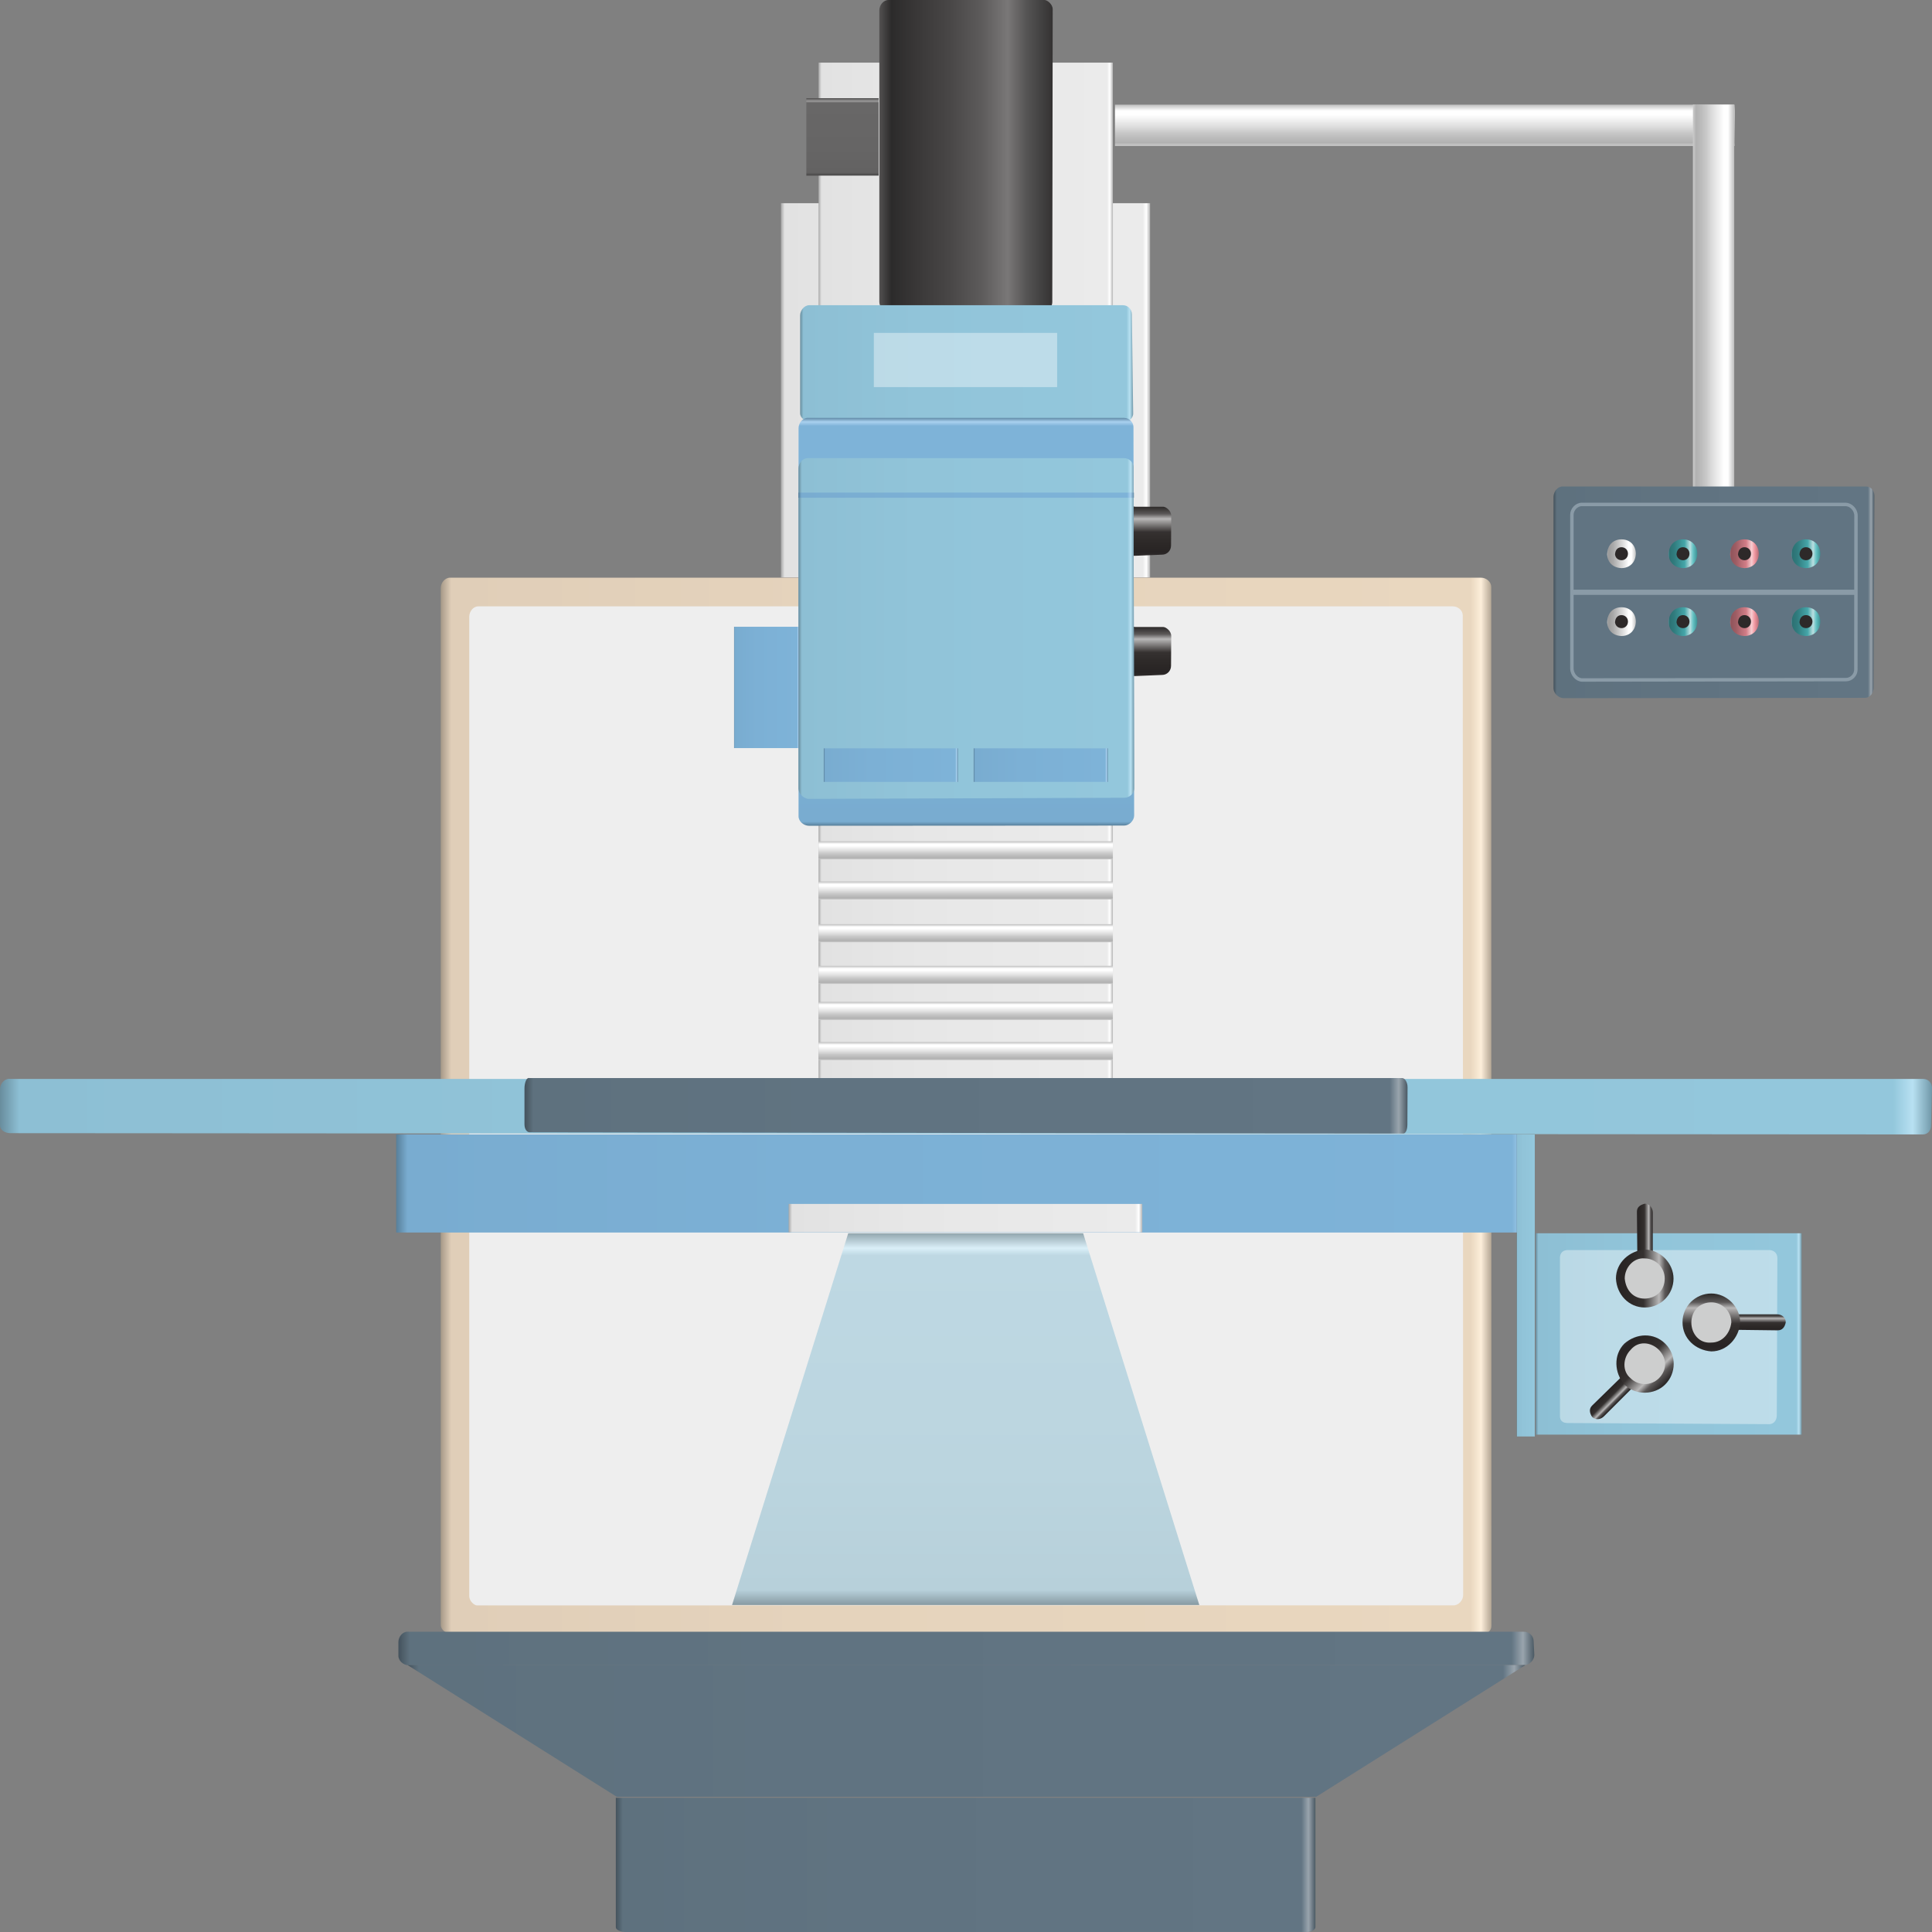 <?xml version="1.0" encoding="utf-8"?>
<!-- Generator: Adobe Illustrator 16.0.0, SVG Export Plug-In . SVG Version: 6.00 Build 0)  -->
<!DOCTYPE svg PUBLIC "-//W3C//DTD SVG 1.1//EN" "http://www.w3.org/Graphics/SVG/1.1/DTD/svg11.dtd">
<svg preserveAspectRatio="none" version="1.1" id="图层_1" xmlns="http://www.w3.org/2000/svg" xmlns:xlink="http://www.w3.org/1999/xlink" x="0px" y="0px"
	 width="561.285px" height="561.3px" viewBox="2.82 6.75 561.285 561.3" enable-background="new 2.82 6.75 561.285 561.3"
	 xml:space="preserve">
<rect x="2.82" y="6.75" width="561.285" height="561.3" fill="#808080" stroke="none"/>
<g id="surface676">
	
		<linearGradient id="SVGID_1_" gradientUnits="userSpaceOnUse" x1="345.225" y1="128.806" x2="202.227" y2="128.806" gradientTransform="matrix(0.75 0 0 -0.75 78.029 216.756)">
		<stop  offset="0" style="stop-color:#B5B5B5"/>
		<stop  offset="0.01" style="stop-color:#FFFFFF"/>
		<stop  offset="0.02" style="stop-color:#EBEBEB"/>
		<stop  offset="0.64" style="stop-color:#E7E7E7"/>
		<stop  offset="0.99" style="stop-color:#E2E2E2"/>
		<stop  offset="1" style="stop-color:#A8A8A8"/>
	</linearGradient>
	<path fill="url(#SVGID_1_)" d="M229.699,174.527h107.25V65.777h-107.25V174.527z"/>
	
		<linearGradient id="SVGID_2_" gradientUnits="userSpaceOnUse" x1="609.225" y1="-3.29" x2="202.226" y2="-3.29" gradientTransform="matrix(0.75 0 0 -0.75 -20.803 325.558)">
		<stop  offset="0" style="stop-color:#B3A593"/>
		<stop  offset="0.01" style="stop-color:#FDEEDA"/>
		<stop  offset="0.02" style="stop-color:#E9D7BF"/>
		<stop  offset="0.64" style="stop-color:#E5D3BC"/>
		<stop  offset="0.99" style="stop-color:#E0CEB8"/>
		<stop  offset="1" style="stop-color:#A69988"/>
	</linearGradient>
	<path fill="url(#SVGID_2_)" d="M133.867,174.582h299.25c1.5,0,2.945,1.203,2.945,2.691l0.055,301.808c0,1.5-1.254,2.387-2.73,2.387
		l-299.519-0.137c-1.5,0-3-1.066-3-2.555V177.582c0-1.5,1.199-3,2.676-3H133.867z"/>
	<path fill="#EEEEEE" d="M141.398,182.91h283.5c1.5,0,2.883,1.148,2.883,2.633l0.117,284.617c0,1.5-1.316,2.98-2.793,2.98
		l-283.707,0.02c-0.75,0-2.25-1.223-2.25-2.711V185.91c0-1.5,1.145-3,2.621-3H141.398z"/>
	
		<linearGradient id="SVGID_3_" gradientUnits="userSpaceOnUse" x1="950.601" y1="190.578" x2="202.222" y2="190.578" gradientTransform="matrix(0.75 0 0 -0.75 -148.847 471.18)">
		<stop  offset="0" style="stop-color:#7098A9"/>
		<stop  offset="0.01" style="stop-color:#B8E1F2"/>
		<stop  offset="0.02" style="stop-color:#93C7DC"/>
		<stop  offset="0.64" style="stop-color:#91C4D9"/>
		<stop  offset="0.99" style="stop-color:#8DBFD4"/>
		<stop  offset="1" style="stop-color:#688D9D"/>
	</linearGradient>
	<path fill="url(#SVGID_3_)" d="M5.82,320.203h555.75c1.5,0,2.535,1.176,2.535,2.664l-0.285,10.836c0,1.5-0.914,2.621-2.391,2.621
		L5.82,335.953c-1.5,0-3-0.832-3-2.32v-10.43c0-1.5,1.172-3.031,2.652-3.031L5.82,320.203z"/>
	
		<linearGradient id="SVGID_4_" gradientUnits="userSpaceOnUse" x1="643.223" y1="182.306" x2="202.224" y2="182.306" gradientTransform="matrix(0.75 0 0 -0.75 -33.743 487.303)">
		<stop  offset="0" style="stop-color:#5F89A6"/>
		<stop  offset="0.01" style="stop-color:#AAD1EF"/>
		<stop  offset="0.02" style="stop-color:#7EB3D8"/>
		<stop  offset="0.64" style="stop-color:#7CB0D5"/>
		<stop  offset="0.99" style="stop-color:#79ACD0"/>
		<stop  offset="1" style="stop-color:#587F9A"/>
	</linearGradient>
	<path fill="url(#SVGID_4_)" d="M117.926,336.324h330.75v28.5h-330.75V336.324z"/>
	
		<linearGradient id="SVGID_5_" gradientUnits="userSpaceOnUse" x1="292.724" y1="201.306" x2="292.724" y2="57.306" gradientTransform="matrix(0.75 0 0 -0.75 63.828 516.018)">
		<stop  offset="0" style="stop-color:#92A6AE"/>
		<stop  offset="0.04" style="stop-color:#DAEFF8"/>
		<stop  offset="0.06" style="stop-color:#BED8E3"/>
		<stop  offset="0.64" style="stop-color:#BBD5DF"/>
		<stop  offset="0.96" style="stop-color:#B7D0DA"/>
		<stop  offset="1" style="stop-color:#879AA2"/>
	</linearGradient>
	<path fill="url(#SVGID_5_)" d="M249.246,365.039h68.25l33.75,108h-135.75L249.246,365.039z"/>
	
		<linearGradient id="SVGID_6_" gradientUnits="userSpaceOnUse" x1="642.222" y1="194.805" x2="202.223" y2="194.805" gradientTransform="matrix(0.75 0 0 -0.75 -33.101 631.774)">
		<stop  offset="0" style="stop-color:#4A5964"/>
		<stop  offset="0.01" style="stop-color:#99A4AD"/>
		<stop  offset="0.02" style="stop-color:#627583"/>
		<stop  offset="0.64" style="stop-color:#607381"/>
		<stop  offset="0.99" style="stop-color:#5E717E"/>
		<stop  offset="1" style="stop-color:#44525C"/>
	</linearGradient>
	<path fill="url(#SVGID_6_)" d="M121.566,480.796h324c1.5,0,2.797,1.203,2.797,2.691l0.203,4.059c0,1.5-1.402,2.941-2.883,2.941
		l-324.117,0.059c-1.5,0-3-1.266-3-2.75v-4c0-1.5,1.168-3,2.645-3H121.566z"/>
	
		<linearGradient id="SVGID_7_" gradientUnits="userSpaceOnUse" x1="339.225" y1="195.804" x2="202.225" y2="195.804" gradientTransform="matrix(0.75 0 0 -0.75 80.26 507.492)">
		<stop  offset="0" style="stop-color:#B5B5B5"/>
		<stop  offset="0.01" style="stop-color:#FFFFFF"/>
		<stop  offset="0.02" style="stop-color:#EBEBEB"/>
		<stop  offset="0.64" style="stop-color:#E7E7E7"/>
		<stop  offset="0.99" style="stop-color:#E2E2E2"/>
		<stop  offset="1" style="stop-color:#A8A8A8"/>
	</linearGradient>
	<path fill="url(#SVGID_7_)" d="M231.93,356.515h102.75v8.25H231.93V356.515z"/>
	
		<linearGradient id="SVGID_8_" gradientUnits="userSpaceOnUse" x1="316.223" y1="4.304" x2="202.224" y2="4.304" gradientTransform="matrix(0.75 0 0 -0.75 88.961 175.926)">
		<stop  offset="0" style="stop-color:#B5B5B5"/>
		<stop  offset="0.01" style="stop-color:#FFFFFF"/>
		<stop  offset="0.02" style="stop-color:#EBEBEB"/>
		<stop  offset="0.64" style="stop-color:#E7E7E7"/>
		<stop  offset="0.99" style="stop-color:#E2E2E2"/>
		<stop  offset="1" style="stop-color:#A8A8A8"/>
	</linearGradient>
	<path fill="url(#SVGID_8_)" d="M240.629,320.449h85.5v-295.5h-85.5V320.449z"/>
	
		<linearGradient id="SVGID_9_" gradientUnits="userSpaceOnUse" x1="269.379" y1="140.804" x2="202.224" y2="140.804" gradientTransform="matrix(0.75 0 0 -0.75 106.613 157.728)">
		<stop  offset="0" style="stop-color:#343232"/>
		<stop  offset="0.15" style="stop-color:#555454"/>
		<stop  offset="0.26" style="stop-color:#797777"/>
		<stop  offset="0.41" style="stop-color:#5D5B5B"/>
		<stop  offset="0.6" style="stop-color:#484646"/>
		<stop  offset="0.8" style="stop-color:#383636"/>
		<stop  offset="0.93" style="stop-color:#2C2B2B"/>
		<stop  offset="1" style="stop-color:#535151"/>
	</linearGradient>
	<path fill="url(#SVGID_9_)" d="M261.281,6.75h45c0.75,0,2.367,1.188,2.367,2.676L308.531,94.5c0,1.5-1.133,2.684-2.613,2.684
		L261.281,97.5c-1.5,0-3-1.52-3-3.008V9.75c0-1.5,1.184-3,2.66-3H261.281z"/>
	
		<linearGradient id="SVGID_10_" gradientUnits="userSpaceOnUse" x1="331.226" y1="178.591" x2="202.227" y2="178.591" gradientTransform="matrix(0.75 0 0 -0.75 83.606 246.396)">
		<stop  offset="0" style="stop-color:#7098A9"/>
		<stop  offset="0.01" style="stop-color:#B8E1F2"/>
		<stop  offset="0.02" style="stop-color:#93C7DC"/>
		<stop  offset="0.64" style="stop-color:#91C4D9"/>
		<stop  offset="0.99" style="stop-color:#8DBFD4"/>
		<stop  offset="1" style="stop-color:#688D9D"/>
	</linearGradient>
	<path fill="url(#SVGID_10_)" d="M238.277,95.418h90.75c1.5,0,2.625,1.176,2.625,2.664l0.375,28.836c0,1.5-1.574,2.57-3.051,2.57
		l-90.699-0.32c-1.5,0-3-0.883-3-2.371V98.418c0-1.5,1.195-3,2.676-3H238.277z"/>
	
		<linearGradient id="SVGID_11_" gradientUnits="userSpaceOnUse" x1="259.224" y1="201.302" x2="259.224" y2="194.302" gradientTransform="matrix(0.75 0 0 -0.75 88.961 460.473)">
		<stop  offset="0" style="stop-color:#BDBDBD"/>
		<stop  offset="0.15" style="stop-color:#FFFFFF"/>
		<stop  offset="0.25" style="stop-color:#FFFFFF"/>
		<stop  offset="0.52" style="stop-color:#DFDFDF"/>
		<stop  offset="0.69" style="stop-color:#C7C7C7"/>
		<stop  offset="0.8" style="stop-color:#BCBCBC"/>
		<stop  offset="0.92" style="stop-color:#B1B1B1"/>
		<stop  offset="1" style="stop-color:#CBCBCB"/>
	</linearGradient>
	<path fill="url(#SVGID_11_)" d="M240.629,314.746h85.5v-5.25h-85.5V314.746z"/>
	
		<linearGradient id="SVGID_12_" gradientUnits="userSpaceOnUse" x1="259.224" y1="201.303" x2="259.224" y2="194.303" gradientTransform="matrix(0.75 0 0 -0.75 88.961 448.805)">
		<stop  offset="0" style="stop-color:#BDBDBD"/>
		<stop  offset="0.15" style="stop-color:#FFFFFF"/>
		<stop  offset="0.25" style="stop-color:#FFFFFF"/>
		<stop  offset="0.52" style="stop-color:#DFDFDF"/>
		<stop  offset="0.69" style="stop-color:#C7C7C7"/>
		<stop  offset="0.8" style="stop-color:#BCBCBC"/>
		<stop  offset="0.92" style="stop-color:#B1B1B1"/>
		<stop  offset="1" style="stop-color:#CBCBCB"/>
	</linearGradient>
	<path fill="url(#SVGID_12_)" d="M240.629,303.078h85.5v-5.25h-85.5V303.078z"/>
	
		<linearGradient id="SVGID_13_" gradientUnits="userSpaceOnUse" x1="259.224" y1="201.304" x2="259.224" y2="194.304" gradientTransform="matrix(0.75 0 0 -0.75 88.961 438.32)">
		<stop  offset="0" style="stop-color:#BDBDBD"/>
		<stop  offset="0.15" style="stop-color:#FFFFFF"/>
		<stop  offset="0.25" style="stop-color:#FFFFFF"/>
		<stop  offset="0.52" style="stop-color:#DFDFDF"/>
		<stop  offset="0.69" style="stop-color:#C7C7C7"/>
		<stop  offset="0.8" style="stop-color:#BCBCBC"/>
		<stop  offset="0.92" style="stop-color:#B1B1B1"/>
		<stop  offset="1" style="stop-color:#CBCBCB"/>
	</linearGradient>
	<path fill="url(#SVGID_13_)" d="M240.629,292.593h85.5v-5.25h-85.5V292.593z"/>
	
		<linearGradient id="SVGID_14_" gradientUnits="userSpaceOnUse" x1="259.224" y1="201.304" x2="259.224" y2="194.304" gradientTransform="matrix(0.75 0 0 -0.75 88.961 426.22)">
		<stop  offset="0" style="stop-color:#BDBDBD"/>
		<stop  offset="0.15" style="stop-color:#FFFFFF"/>
		<stop  offset="0.25" style="stop-color:#FFFFFF"/>
		<stop  offset="0.52" style="stop-color:#DFDFDF"/>
		<stop  offset="0.69" style="stop-color:#C7C7C7"/>
		<stop  offset="0.8" style="stop-color:#BCBCBC"/>
		<stop  offset="0.92" style="stop-color:#B1B1B1"/>
		<stop  offset="1" style="stop-color:#CBCBCB"/>
	</linearGradient>
	<path fill="url(#SVGID_14_)" d="M240.629,280.492h85.5v-5.25h-85.5V280.492z"/>
	
		<linearGradient id="SVGID_15_" gradientUnits="userSpaceOnUse" x1="259.224" y1="201.304" x2="259.224" y2="194.304" gradientTransform="matrix(0.75 0 0 -0.75 88.961 413.803)">
		<stop  offset="0" style="stop-color:#BDBDBD"/>
		<stop  offset="0.15" style="stop-color:#FFFFFF"/>
		<stop  offset="0.25" style="stop-color:#FFFFFF"/>
		<stop  offset="0.52" style="stop-color:#DFDFDF"/>
		<stop  offset="0.69" style="stop-color:#C7C7C7"/>
		<stop  offset="0.8" style="stop-color:#BCBCBC"/>
		<stop  offset="0.92" style="stop-color:#B1B1B1"/>
		<stop  offset="1" style="stop-color:#CBCBCB"/>
	</linearGradient>
	<path fill="url(#SVGID_15_)" d="M240.629,268.074h85.5v-5.25h-85.5V268.074z"/>
	
		<linearGradient id="SVGID_16_" gradientUnits="userSpaceOnUse" x1="259.224" y1="201.305" x2="259.224" y2="194.305" gradientTransform="matrix(0.75 0 0 -0.75 88.961 402.135)">
		<stop  offset="0" style="stop-color:#BDBDBD"/>
		<stop  offset="0.15" style="stop-color:#FFFFFF"/>
		<stop  offset="0.25" style="stop-color:#FFFFFF"/>
		<stop  offset="0.52" style="stop-color:#DFDFDF"/>
		<stop  offset="0.69" style="stop-color:#C7C7C7"/>
		<stop  offset="0.8" style="stop-color:#BCBCBC"/>
		<stop  offset="0.92" style="stop-color:#B1B1B1"/>
		<stop  offset="1" style="stop-color:#CBCBCB"/>
	</linearGradient>
	<path fill="url(#SVGID_16_)" d="M240.629,256.406h85.5v-5.25h-85.5V256.406z"/>
	
		<linearGradient id="SVGID_17_" gradientUnits="userSpaceOnUse" x1="216.225" y1="201.302" x2="216.225" y2="171.302" gradientTransform="matrix(0.75 0 0 -0.75 85.409 186.246)">
		<stop  offset="0" style="stop-color:#4E4D4D"/>
		<stop  offset="0.04" style="stop-color:#9C9B9B"/>
		<stop  offset="0.06" style="stop-color:#686767"/>
		<stop  offset="0.64" style="stop-color:#666565"/>
		<stop  offset="0.96" style="stop-color:#636262"/>
		<stop  offset="1" style="stop-color:#484747"/>
	</linearGradient>
	<path fill="url(#SVGID_17_)" d="M258.078,35.27h-21v22.5h21V35.27z"/>
	
		<linearGradient id="SVGID_18_" gradientUnits="userSpaceOnUse" x1="322.222" y1="201.307" x2="322.222" y2="185.306" gradientTransform="matrix(0.75 0 0 -0.75 175.074 188.131)">
		<stop  offset="0" style="stop-color:#BDBDBD"/>
		<stop  offset="0.15" style="stop-color:#FFFFFF"/>
		<stop  offset="0.25" style="stop-color:#FFFFFF"/>
		<stop  offset="0.52" style="stop-color:#DFDFDF"/>
		<stop  offset="0.69" style="stop-color:#C7C7C7"/>
		<stop  offset="0.8" style="stop-color:#BCBCBC"/>
		<stop  offset="0.92" style="stop-color:#B1B1B1"/>
		<stop  offset="1" style="stop-color:#CBCBCB"/>
	</linearGradient>
	<path fill="url(#SVGID_18_)" d="M326.742,37.152h180v12h-180V37.152z"/>
	
		<linearGradient id="SVGID_19_" gradientUnits="userSpaceOnUse" x1="88.306" y1="402.226" x2="88.306" y2="386.226" gradientTransform="matrix(0 -0.75 0.75 0 204.978 168.604)">
		<stop  offset="0" style="stop-color:#BDBDBD"/>
		<stop  offset="0.15" style="stop-color:#FFFFFF"/>
		<stop  offset="0.25" style="stop-color:#FFFFFF"/>
		<stop  offset="0.52" style="stop-color:#DFDFDF"/>
		<stop  offset="0.69" style="stop-color:#C7C7C7"/>
		<stop  offset="0.8" style="stop-color:#BCBCBC"/>
		<stop  offset="0.92" style="stop-color:#B1B1B1"/>
		<stop  offset="1" style="stop-color:#CBCBCB"/>
	</linearGradient>
	<path fill="url(#SVGID_19_)" d="M506.648,167.625v-130.5h-12v130.5H506.648z"/>
	
		<linearGradient id="SVGID_20_" gradientUnits="userSpaceOnUse" x1="326.487" y1="160.303" x2="202.221" y2="160.303" gradientTransform="matrix(0.75 0 0 -0.75 302.489 299.059)">
		<stop  offset="0" style="stop-color:#4A5964"/>
		<stop  offset="0.01" style="stop-color:#99A4AD"/>
		<stop  offset="0.02" style="stop-color:#627583"/>
		<stop  offset="0.64" style="stop-color:#607381"/>
		<stop  offset="0.99" style="stop-color:#5E717E"/>
		<stop  offset="1" style="stop-color:#44525C"/>
	</linearGradient>
	<path fill="url(#SVGID_20_)" d="M457.156,148.082h87.75c1.5,0,2.449,1.188,2.449,2.676l-0.199,55.824c0,1.5-1.066,2.91-2.543,2.91
		l-87.457,0.09c-1.5,0-3-1.344-3-2.832v-55.668c0-1.5,1.168-3,2.645-3H457.156z"/>
	<path fill="#617482" stroke="#8A9BA7" stroke-linejoin="bevel" stroke-miterlimit="10" d="M462.488,153.301h76.5
		c1.5,0,3.039,1.461,3.039,3.262l-0.039,44.738c0,1.5-1.281,2.891-2.887,2.891l-76.613,0.109c-1.5,0-3-1.57-3-3.375v-44.625
		c0-1.5,1.301-3,2.906-3H462.488z"/>
	
		<linearGradient id="SVGID_21_" gradientUnits="userSpaceOnUse" x1="305.223" y1="162.307" x2="202.223" y2="162.307" gradientTransform="matrix(0.75 0 0 -0.75 297.308 516.018)">
		<stop  offset="0" style="stop-color:#7098A9"/>
		<stop  offset="0.01" style="stop-color:#B8E1F2"/>
		<stop  offset="0.02" style="stop-color:#93C7DC"/>
		<stop  offset="0.64" style="stop-color:#91C4D9"/>
		<stop  offset="0.99" style="stop-color:#8DBFD4"/>
		<stop  offset="1" style="stop-color:#688D9D"/>
	</linearGradient>
	<path fill="url(#SVGID_21_)" d="M448.976,365.039h77.25v58.5h-77.25V365.039z"/>
	
		<linearGradient id="SVGID_22_" gradientUnits="userSpaceOnUse" x1="209.226" y1="142.806" x2="202.226" y2="142.806" gradientTransform="matrix(0.75 0 0 -0.75 291.799 487.303)">
		<stop  offset="0" style="stop-color:#7098A9"/>
		<stop  offset="0.01" style="stop-color:#B8E1F2"/>
		<stop  offset="0.02" style="stop-color:#93C7DC"/>
		<stop  offset="0.64" style="stop-color:#91C4D9"/>
		<stop  offset="0.99" style="stop-color:#8DBFD4"/>
		<stop  offset="1" style="stop-color:#688D9D"/>
	</linearGradient>
	<path fill="url(#SVGID_22_)" d="M448.718,336.324h-5.25v87.75h5.25V336.324z"/>
	
		<linearGradient id="SVGID_23_" gradientUnits="userSpaceOnUse" x1="635.222" y1="175.805" x2="202.223" y2="175.805" gradientTransform="matrix(0.75 0 0 -0.75 -30.441 641.466)">
		<stop  offset="0" style="stop-color:#4A5964"/>
		<stop  offset="0.01" style="stop-color:#99A4AD"/>
		<stop  offset="0.02" style="stop-color:#627583"/>
		<stop  offset="0.64" style="stop-color:#607381"/>
		<stop  offset="0.99" style="stop-color:#5E717E"/>
		<stop  offset="1" style="stop-color:#44525C"/>
	</linearGradient>
	<path fill="url(#SVGID_23_)" d="M121.227,490.488h324.75l-60.75,38.25h-203.25L121.227,490.488z"/>
	
		<linearGradient id="SVGID_24_" gradientUnits="userSpaceOnUse" x1="473.221" y1="175.306" x2="202.222" y2="175.306" gradientTransform="matrix(0.75 0 0 -0.75 30.063 680.028)">
		<stop  offset="0" style="stop-color:#4A5964"/>
		<stop  offset="0.01" style="stop-color:#99A4AD"/>
		<stop  offset="0.02" style="stop-color:#627583"/>
		<stop  offset="0.64" style="stop-color:#607381"/>
		<stop  offset="0.99" style="stop-color:#5E717E"/>
		<stop  offset="1" style="stop-color:#44525C"/>
	</linearGradient>
	<path fill="url(#SVGID_24_)" d="M384.98,529.05v37.5c0,0.75-0.98,1.469-2.461,1.469L184.73,568.05c-1.5,0-3-0.633-3-1.375V529.05
		H384.98z"/>
	
		<linearGradient id="SVGID_25_" gradientUnits="userSpaceOnUse" x1="544.288" y1="190.572" x2="202.226" y2="190.572" gradientTransform="matrix(0.75 0 0 -0.75 3.521 470.926)">
		<stop  offset="0" style="stop-color:#4A5964"/>
		<stop  offset="0.01" style="stop-color:#99A4AD"/>
		<stop  offset="0.02" style="stop-color:#627583"/>
		<stop  offset="0.64" style="stop-color:#607381"/>
		<stop  offset="0.99" style="stop-color:#5E717E"/>
		<stop  offset="1" style="stop-color:#44525C"/>
	</linearGradient>
	<path fill="url(#SVGID_25_)" d="M156.691,319.949h253.5c0.75,0,1.547,1.176,1.547,2.664l-0.047,10.836c0,1.5-0.5,2.625-1.176,2.625
		l-253.824-0.375c-0.75,0-1.5-0.832-1.5-2.316v-10.434c0-1.5,0.535-3.027,1.211-3.027L156.691,319.949z"/>
	
		<linearGradient id="SVGID_26_" gradientUnits="userSpaceOnUse" x1="211.259" y1="201.403" x2="211.259" y2="182.304" gradientTransform="matrix(0.75 0 0 -0.75 177.868 304.947)">
		<stop  offset="0" style="stop-color:#2B2827"/>
		<stop  offset="0.15" style="stop-color:#5B5858"/>
		<stop  offset="0.25" style="stop-color:#B8B7B7"/>
		<stop  offset="0.52" style="stop-color:#353130"/>
		<stop  offset="0.69" style="stop-color:#2E2A29"/>
		<stop  offset="0.8" style="stop-color:#2B2726"/>
		<stop  offset="0.92" style="stop-color:#282424"/>
		<stop  offset="1" style="stop-color:#2F2B2B"/>
	</linearGradient>
	<path fill="url(#SVGID_26_)" d="M332.535,153.969h8.25c0.75,0,2.305,1.133,2.305,2.621l-0.055,8.629c0,1.5-1.145,2.676-2.621,2.676
		l-7.879,0.324c-1.5,0-3-1.527-3-3.016v-8.984c0-0.75,1.188-2.324,2.668-2.324L332.535,153.969z"/>
	
		<linearGradient id="SVGID_27_" gradientUnits="userSpaceOnUse" x1="211.259" y1="201.4" x2="211.259" y2="182.302" gradientTransform="matrix(0.75 0 0 -0.75 177.868 339.887)">
		<stop  offset="0" style="stop-color:#2B2827"/>
		<stop  offset="0.15" style="stop-color:#5B5858"/>
		<stop  offset="0.25" style="stop-color:#B8B7B7"/>
		<stop  offset="0.52" style="stop-color:#353130"/>
		<stop  offset="0.69" style="stop-color:#2E2A29"/>
		<stop  offset="0.8" style="stop-color:#2B2726"/>
		<stop  offset="0.92" style="stop-color:#282424"/>
		<stop  offset="1" style="stop-color:#2F2B2B"/>
	</linearGradient>
	<path fill="url(#SVGID_27_)" d="M332.535,188.91h8.25c0.75,0,2.305,1.133,2.305,2.617l-0.055,8.633c0,1.5-1.145,2.676-2.621,2.676
		l-7.879,0.324c-1.5,0-3-1.531-3-3.016v-8.984c0-0.75,1.188-2.324,2.668-2.324L332.535,188.91z"/>
	<path fill="#FFFFFF" fill-opacity="0.392" d="M256.691,119.215h53.25v-15.75h-53.25V119.215z"/>
	
		<linearGradient id="SVGID_28_" gradientUnits="userSpaceOnUse" x1="267.227" y1="201.303" x2="267.227" y2="43.303" gradientTransform="matrix(0.75 0 0 -0.75 83.146 279.121)">
		<stop  offset="0" style="stop-color:#5F89A6"/>
		<stop  offset="0.01" style="stop-color:#AAD1EF"/>
		<stop  offset="0.02" style="stop-color:#7EB3D8"/>
		<stop  offset="0.64" style="stop-color:#7CB0D5"/>
		<stop  offset="0.99" style="stop-color:#79ACD0"/>
		<stop  offset="1" style="stop-color:#587F9A"/>
	</linearGradient>
	<path fill="url(#SVGID_28_)" d="M237.816,128.145h91.5c1.5,0,2.797,1.203,2.797,2.691l0.203,112.809c0,1.5-1.43,2.949-2.906,2.949
		l-91.593,0.051c-1.5,0-3-1.258-3-2.746V131.145c0-1.5,1.199-3,2.676-3H237.816z"/>
	
		<linearGradient id="SVGID_29_" gradientUnits="userSpaceOnUse" x1="332.225" y1="135.305" x2="202.226" y2="135.305" gradientTransform="matrix(0.75 0 0 -0.75 83.146 290.815)">
		<stop  offset="0" style="stop-color:#7098A9"/>
		<stop  offset="0.01" style="stop-color:#B8E1F2"/>
		<stop  offset="0.02" style="stop-color:#93C7DC"/>
		<stop  offset="0.64" style="stop-color:#91C4D9"/>
		<stop  offset="0.99" style="stop-color:#8DBFD4"/>
		<stop  offset="1" style="stop-color:#688D9D"/>
	</linearGradient>
	<path fill="url(#SVGID_29_)" d="M237.816,139.836h91.5c1.5,0,2.797,1.18,2.797,2.664l0.203,93.336c0,1.5-1.402,2.68-2.879,2.68
		l-91.621,0.32c-1.5,0-3-1.527-3-3.012v-92.988c0-1.5,1.199-3,2.676-3H237.816z"/>
	
		<linearGradient id="SVGID_30_" gradientUnits="userSpaceOnUse" x1="254.226" y1="194.808" x2="202.226" y2="194.808" gradientTransform="matrix(0.75 0 0 -0.75 90.467 375.136)">
		<stop  offset="0" style="stop-color:#5F89A6"/>
		<stop  offset="0.01" style="stop-color:#AAD1EF"/>
		<stop  offset="0.02" style="stop-color:#7EB3D8"/>
		<stop  offset="0.64" style="stop-color:#7CB0D5"/>
		<stop  offset="0.99" style="stop-color:#79ACD0"/>
		<stop  offset="1" style="stop-color:#587F9A"/>
	</linearGradient>
	<path fill="url(#SVGID_30_)" d="M242.137,224.156h39v9.75h-39V224.156z"/>
	
		<linearGradient id="SVGID_31_" gradientUnits="userSpaceOnUse" x1="254.224" y1="194.808" x2="202.224" y2="194.808" gradientTransform="matrix(0.75 0 0 -0.75 134.023 375.136)">
		<stop  offset="0" style="stop-color:#5F89A6"/>
		<stop  offset="0.01" style="stop-color:#AAD1EF"/>
		<stop  offset="0.02" style="stop-color:#7EB3D8"/>
		<stop  offset="0.64" style="stop-color:#7CB0D5"/>
		<stop  offset="0.99" style="stop-color:#79ACD0"/>
		<stop  offset="1" style="stop-color:#587F9A"/>
	</linearGradient>
	<path fill="url(#SVGID_31_)" d="M285.691,224.156h39v9.75h-39V224.156z"/>
	
		<linearGradient id="SVGID_32_" gradientUnits="userSpaceOnUse" x1="332.227" y1="200.304" x2="202.227" y2="200.304" gradientTransform="matrix(0.75 0 0 -0.75 83.071 300.836)">
		<stop  offset="0" style="stop-color:#5F89A6"/>
		<stop  offset="0.01" style="stop-color:#AAD1EF"/>
		<stop  offset="0.02" style="stop-color:#7EB3D8"/>
		<stop  offset="0.64" style="stop-color:#7CB0D5"/>
		<stop  offset="0.99" style="stop-color:#79ACD0"/>
		<stop  offset="1" style="stop-color:#587F9A"/>
	</linearGradient>
	<path fill="url(#SVGID_32_)" d="M234.742,149.859h97.5v1.5h-97.5V149.859z"/>
	
		<linearGradient id="SVGID_33_" gradientUnits="userSpaceOnUse" x1="227.224" y1="177.804" x2="202.224" y2="177.804" gradientTransform="matrix(0.75 0 0 -0.75 64.417 339.813)">
		<stop  offset="0" style="stop-color:#5F89A6"/>
		<stop  offset="0.01" style="stop-color:#AAD1EF"/>
		<stop  offset="0.02" style="stop-color:#7EB3D8"/>
		<stop  offset="0.64" style="stop-color:#7CB0D5"/>
		<stop  offset="0.99" style="stop-color:#79ACD0"/>
		<stop  offset="1" style="stop-color:#587F9A"/>
	</linearGradient>
	<path fill="url(#SVGID_33_)" d="M216.086,188.836h18.75v35.25h-18.75V188.836z"/>
	<path fill="#FFFFFF" fill-opacity="0.392" d="M458.265,369.917h58.5c1.5,0,2.414,1.012,2.414,2.301l-0.164,45.699
		c0,1.5-0.914,2.578-2.195,2.578l-58.555-0.328c-1.5,0-2.25-0.719-2.25-2.004v-45.996c0-1.5,0.984-2.25,2.266-2.25H458.265z"/>
	
		<linearGradient id="SVGID_34_" gradientUnits="userSpaceOnUse" x1="213.402" y1="201.327" x2="213.402" y2="195.103" gradientTransform="matrix(0.75 0 0 -0.75 353.18 539.572)">
		<stop  offset="0" style="stop-color:#2B2827"/>
		<stop  offset="0.15" style="stop-color:#5B5858"/>
		<stop  offset="0.25" style="stop-color:#B8B7B7"/>
		<stop  offset="0.52" style="stop-color:#353130"/>
		<stop  offset="0.69" style="stop-color:#2E2A29"/>
		<stop  offset="0.8" style="stop-color:#2B2726"/>
		<stop  offset="0.92" style="stop-color:#282424"/>
		<stop  offset="1" style="stop-color:#2F2B2B"/>
	</linearGradient>
	<path fill="url(#SVGID_34_)" d="M507.097,388.593h12c1.5,0,2.52,1.027,2.52,2.316c-0.27,1.434-1.039,2.336-2.32,2.336
		l-12.199-0.152c-1.5,0-2.25-0.895-2.25-2.184c0-1.566,1.031-2.332,2.313-2.332L507.097,388.593z"/>
	
		<linearGradient id="SVGID_35_" gradientUnits="userSpaceOnUse" x1="213.381" y1="201.303" x2="213.381" y2="178.871" gradientTransform="matrix(0.75 0 0 -0.75 339.962 533.516)">
		<stop  offset="0" style="stop-color:#2B2827"/>
		<stop  offset="0.15" style="stop-color:#5B5858"/>
		<stop  offset="0.25" style="stop-color:#B8B7B7"/>
		<stop  offset="0.52" style="stop-color:#353130"/>
		<stop  offset="0.69" style="stop-color:#2E2A29"/>
		<stop  offset="0.8" style="stop-color:#2B2726"/>
		<stop  offset="0.92" style="stop-color:#282424"/>
		<stop  offset="1" style="stop-color:#2F2B2B"/>
	</linearGradient>
	<path fill="url(#SVGID_35_)" d="M491.632,390.789c0-4.5,3.742-8.25,8.363-8.25c4.387,0,8.367,3.766,8.367,8.41
		c-0.23,4.34-3.746,8.414-8.367,8.414c-4.613-0.324-8.363-3.766-8.363-8.414V390.789z"/>
	<path fill="#CDCECE" d="M494.191,391.109c0-3.75,2.598-6,5.805-6c3.195,0,5.809,2.613,5.809,5.84
		c-0.363,3.16-2.602,5.844-5.809,5.844c-3.555,0.316-5.805-2.621-5.805-5.844V391.109z"/>
	
		<linearGradient id="SVGID_36_" gradientUnits="userSpaceOnUse" x1="12.545" y1="402.25" x2="12.545" y2="396.062" gradientTransform="matrix(0 -0.75 0.75 0 181.32 374.287)">
		<stop  offset="0" style="stop-color:#2B2827"/>
		<stop  offset="0.15" style="stop-color:#5B5858"/>
		<stop  offset="0.25" style="stop-color:#B8B7B7"/>
		<stop  offset="0.52" style="stop-color:#353130"/>
		<stop  offset="0.69" style="stop-color:#2E2A29"/>
		<stop  offset="0.8" style="stop-color:#2B2726"/>
		<stop  offset="0.92" style="stop-color:#282424"/>
		<stop  offset="1" style="stop-color:#2F2B2B"/>
	</linearGradient>
	<path fill="url(#SVGID_36_)" d="M482.988,371.058v-12c0-1.5-1.02-2.609-2.301-2.609c-1.449,0.359-2.32,1.047-2.32,2.336
		l0.121,12.273c0,1.5,0.918,2.25,2.199,2.25c1.551,0,2.32-1.031,2.32-2.32L482.988,371.058z"/>
	
		<linearGradient id="SVGID_37_" gradientUnits="userSpaceOnUse" x1="12.521" y1="402.223" x2="12.521" y2="379.916" gradientTransform="matrix(0 -0.75 0.75 0 187.344 387.579)">
		<stop  offset="0" style="stop-color:#2B2827"/>
		<stop  offset="0.15" style="stop-color:#5B5858"/>
		<stop  offset="0.25" style="stop-color:#B8B7B7"/>
		<stop  offset="0.52" style="stop-color:#353130"/>
		<stop  offset="0.69" style="stop-color:#2E2A29"/>
		<stop  offset="0.8" style="stop-color:#2B2726"/>
		<stop  offset="0.92" style="stop-color:#282424"/>
		<stop  offset="1" style="stop-color:#2F2B2B"/>
	</linearGradient>
	<path fill="url(#SVGID_37_)" d="M480.761,386.601c4.5,0,8.25-3.766,8.25-8.414c0-4.336-3.746-8.41-8.363-8.41
		c-4.387,0.324-8.367,3.766-8.367,8.41c0.23,4.664,3.746,8.414,8.367,8.414H480.761z"/>
	<path fill="#CDCECE" d="M480.457,384.027c3.75,0,6-2.609,6-5.84c0-3.16-2.602-5.84-5.809-5.84c-3.191-0.32-5.809,2.617-5.809,5.84
		c0.367,3.59,2.602,5.84,5.809,5.84H480.457z"/>
	
		<linearGradient id="SVGID_38_" gradientUnits="userSpaceOnUse" x1="311.419" y1="526.06" x2="311.419" y2="519.853" gradientTransform="matrix(-0.53 0.53 0.53 0.53 359.119 -30.047)">
		<stop  offset="0" style="stop-color:#2B2827"/>
		<stop  offset="0.15" style="stop-color:#5B5858"/>
		<stop  offset="0.25" style="stop-color:#B8B7B7"/>
		<stop  offset="0.52" style="stop-color:#353130"/>
		<stop  offset="0.69" style="stop-color:#2E2A29"/>
		<stop  offset="0.8" style="stop-color:#2B2726"/>
		<stop  offset="0.92" style="stop-color:#282424"/>
		<stop  offset="1" style="stop-color:#2F2B2B"/>
	</linearGradient>
	<path fill="url(#SVGID_38_)" d="M477.289,409.73l-8.484,8.484c-1.063,1.063-2.535,1.086-3.445,0.18
		c-0.797-1.238-0.91-2.383,0-3.293l8.75-8.555c1.059-1.059,2.23-0.949,3.137-0.043c1.105,1.105,0.918,2.375,0.008,3.285
		L477.289,409.73z"/>
	
		<linearGradient id="SVGID_39_" gradientUnits="userSpaceOnUse" x1="311.398" y1="526.039" x2="311.398" y2="503.666" gradientTransform="matrix(-0.53 0.53 0.53 0.53 372.763 -35.148)">
		<stop  offset="0" style="stop-color:#2B2827"/>
		<stop  offset="0.15" style="stop-color:#5B5858"/>
		<stop  offset="0.25" style="stop-color:#B8B7B7"/>
		<stop  offset="0.52" style="stop-color:#353130"/>
		<stop  offset="0.69" style="stop-color:#2E2A29"/>
		<stop  offset="0.8" style="stop-color:#2B2726"/>
		<stop  offset="0.92" style="stop-color:#282424"/>
		<stop  offset="1" style="stop-color:#2F2B2B"/>
	</linearGradient>
	<path fill="url(#SVGID_39_)" d="M486.691,397.203c3.184,3.184,3.176,8.488-0.098,11.766c-3.086,3.086-8.59,3.277-11.867,0
		c-2.883-3.281-3.273-8.586,0-11.863c3.48-3.082,8.59-3.277,11.867,0L486.691,397.203z"/>
	<path fill="#CDCECE" d="M484.652,398.796c2.652,2.648,2.402,6.082,0.125,8.359c-2.246,2.246-5.961,2.273-8.234,0
		c-2.496-1.996-2.273-5.965,0-8.238c2.277-2.773,5.965-2.27,8.234,0L484.652,398.796z"/>
	
		<linearGradient id="SVGID_40_" gradientUnits="userSpaceOnUse" x1="213.33" y1="195.75" x2="202.226" y2="195.75" gradientTransform="matrix(0.75 0 0 -0.75 335.928 314.433)">
		<stop  offset="0" style="stop-color:#3B9193"/>
		<stop  offset="0.15" style="stop-color:#67C3C5"/>
		<stop  offset="0.25" style="stop-color:#BBDEE0"/>
		<stop  offset="0.44" style="stop-color:#45A6A9"/>
		<stop  offset="0.6" style="stop-color:#3C9396"/>
		<stop  offset="0.8" style="stop-color:#317C7E"/>
		<stop  offset="0.97" style="stop-color:#2C7173"/>
		<stop  offset="1" style="stop-color:#3E9799"/>
	</linearGradient>
	<path fill="url(#SVGID_40_)" d="M487.597,167.957c0-3,1.863-4.512,4.168-4.512c2.582,0.012,4.16,1.867,4.16,4.18
		c-0.078,2.582-1.863,4.172-4.16,4.172c-2.668-0.09-4.168-1.871-4.168-4.172V167.957z"/>
	<path fill="#2D2929" d="M489.878,167.988c0-1.5,0.84-2.262,1.883-2.262c1.117,0.012,1.887,0.848,1.887,1.891
		c-0.02,1.121-0.844,1.891-1.887,1.891c-1.133-0.02-1.887-0.848-1.887-1.891L489.878,167.988z"/>
	
		<linearGradient id="SVGID_41_" gradientUnits="userSpaceOnUse" x1="213.331" y1="195.75" x2="202.227" y2="195.75" gradientTransform="matrix(0.75 0 0 -0.75 318.063 314.433)">
		<stop  offset="0" style="stop-color:#C4C4C4"/>
		<stop  offset="0.15" style="stop-color:#FFFFFF"/>
		<stop  offset="0.25" style="stop-color:#FFFFFF"/>
		<stop  offset="0.44" style="stop-color:#DFDFDF"/>
		<stop  offset="0.6" style="stop-color:#C7C7C7"/>
		<stop  offset="0.8" style="stop-color:#A8A8A8"/>
		<stop  offset="0.97" style="stop-color:#999999"/>
		<stop  offset="1" style="stop-color:#CBCBCB"/>
	</linearGradient>
	<path fill="url(#SVGID_41_)" d="M469.734,167.957c0-3,1.863-4.512,4.168-4.512c2.582,0.012,4.16,1.867,4.16,4.18
		c-0.078,2.582-1.867,4.172-4.16,4.172c-2.668-0.09-4.168-1.871-4.168-4.172V167.957z"/>
	<path fill="#2D2929" d="M472.015,167.988c0-1.5,0.84-2.262,1.883-2.262c1.117,0.012,1.883,0.848,1.883,1.891
		c-0.016,1.121-0.844,1.891-1.883,1.891c-1.133-0.02-1.887-0.848-1.887-1.891L472.015,167.988z"/>
	
		<linearGradient id="SVGID_42_" gradientUnits="userSpaceOnUse" x1="213.331" y1="195.75" x2="202.227" y2="195.75" gradientTransform="matrix(0.75 0 0 -0.75 371.657 314.433)">
		<stop  offset="0" style="stop-color:#3B9193"/>
		<stop  offset="0.15" style="stop-color:#67C3C5"/>
		<stop  offset="0.25" style="stop-color:#BBDEE0"/>
		<stop  offset="0.44" style="stop-color:#45A6A9"/>
		<stop  offset="0.6" style="stop-color:#3C9396"/>
		<stop  offset="0.8" style="stop-color:#317C7E"/>
		<stop  offset="0.97" style="stop-color:#2C7173"/>
		<stop  offset="1" style="stop-color:#3E9799"/>
	</linearGradient>
	<path fill="url(#SVGID_42_)" d="M523.328,167.957c0-3,1.863-4.512,4.168-4.512c2.582,0.012,4.16,1.867,4.16,4.18
		c-0.078,2.582-1.867,4.172-4.16,4.172c-2.668-0.09-4.168-1.871-4.168-4.172V167.957z"/>
	<path fill="#2D2929" d="M525.609,167.988c0-1.5,0.84-2.262,1.883-2.262c1.117,0.012,1.883,0.848,1.883,1.891
		c-0.016,1.121-0.844,1.891-1.883,1.891c-1.133-0.02-1.887-0.848-1.887-1.891L525.609,167.988z"/>
	
		<linearGradient id="SVGID_43_" gradientUnits="userSpaceOnUse" x1="213.328" y1="195.75" x2="202.223" y2="195.75" gradientTransform="matrix(0.75 0 0 -0.75 353.793 314.433)">
		<stop  offset="0" style="stop-color:#B86D76"/>
		<stop  offset="0.15" style="stop-color:#F19AA3"/>
		<stop  offset="0.25" style="stop-color:#F7CCD0"/>
		<stop  offset="0.44" style="stop-color:#D27D87"/>
		<stop  offset="0.6" style="stop-color:#BB6F78"/>
		<stop  offset="0.8" style="stop-color:#9E5D64"/>
		<stop  offset="0.97" style="stop-color:#90545B"/>
		<stop  offset="1" style="stop-color:#BF727B"/>
	</linearGradient>
	<path fill="url(#SVGID_43_)" d="M505.46,167.957c0-3,1.867-4.512,4.172-4.512c2.578,0.012,4.156,1.867,4.156,4.18
		c-0.078,2.582-1.863,4.172-4.156,4.172c-2.672-0.09-4.172-1.871-4.172-4.172V167.957z"/>
	<path fill="#2D2929" d="M507.746,167.988c0-1.5,0.84-2.262,1.879-2.262c1.121,0.012,1.887,0.848,1.887,1.891
		c-0.016,1.121-0.844,1.891-1.887,1.891c-1.129-0.02-1.883-0.848-1.883-1.891L507.746,167.988z"/>
	
		<linearGradient id="SVGID_44_" gradientUnits="userSpaceOnUse" x1="213.33" y1="195.748" x2="202.226" y2="195.748" gradientTransform="matrix(0.75 0 0 -0.75 335.928 334.16)">
		<stop  offset="0" style="stop-color:#3B9193"/>
		<stop  offset="0.15" style="stop-color:#67C3C5"/>
		<stop  offset="0.25" style="stop-color:#BBDEE0"/>
		<stop  offset="0.44" style="stop-color:#45A6A9"/>
		<stop  offset="0.6" style="stop-color:#3C9396"/>
		<stop  offset="0.8" style="stop-color:#317C7E"/>
		<stop  offset="0.97" style="stop-color:#2C7173"/>
		<stop  offset="1" style="stop-color:#3E9799"/>
	</linearGradient>
	<path fill="url(#SVGID_44_)" d="M487.597,187.684c0-3,1.863-4.512,4.168-4.512c2.582,0.012,4.16,1.871,4.16,4.184
		c-0.078,2.578-1.863,4.172-4.16,4.172c-2.668-0.094-4.168-1.875-4.168-4.172V187.684z"/>
	<path fill="#2D2929" d="M489.878,187.715c0-1.5,0.84-2.262,1.883-2.262c1.117,0.012,1.887,0.848,1.887,1.891
		c-0.02,1.121-0.844,1.891-1.887,1.891c-1.133-0.02-1.887-0.848-1.887-1.891L489.878,187.715z"/>
	
		<linearGradient id="SVGID_45_" gradientUnits="userSpaceOnUse" x1="213.331" y1="195.748" x2="202.227" y2="195.748" gradientTransform="matrix(0.75 0 0 -0.75 318.063 334.16)">
		<stop  offset="0" style="stop-color:#C4C4C4"/>
		<stop  offset="0.15" style="stop-color:#FFFFFF"/>
		<stop  offset="0.25" style="stop-color:#FFFFFF"/>
		<stop  offset="0.44" style="stop-color:#DFDFDF"/>
		<stop  offset="0.6" style="stop-color:#C7C7C7"/>
		<stop  offset="0.8" style="stop-color:#A8A8A8"/>
		<stop  offset="0.97" style="stop-color:#999999"/>
		<stop  offset="1" style="stop-color:#CBCBCB"/>
	</linearGradient>
	<path fill="url(#SVGID_45_)" d="M469.734,187.684c0-3,1.863-4.512,4.168-4.512c2.582,0.012,4.16,1.871,4.16,4.184
		c-0.078,2.578-1.867,4.172-4.16,4.172c-2.668-0.094-4.168-1.875-4.168-4.172V187.684z"/>
	<path fill="#2D2929" d="M472.015,187.715c0-1.5,0.84-2.262,1.883-2.262c1.117,0.012,1.883,0.848,1.883,1.891
		c-0.016,1.121-0.844,1.891-1.883,1.891c-1.133-0.02-1.887-0.848-1.887-1.891L472.015,187.715z"/>
	
		<linearGradient id="SVGID_46_" gradientUnits="userSpaceOnUse" x1="213.331" y1="195.748" x2="202.227" y2="195.748" gradientTransform="matrix(0.75 0 0 -0.75 371.657 334.16)">
		<stop  offset="0" style="stop-color:#3B9193"/>
		<stop  offset="0.15" style="stop-color:#67C3C5"/>
		<stop  offset="0.25" style="stop-color:#BBDEE0"/>
		<stop  offset="0.44" style="stop-color:#45A6A9"/>
		<stop  offset="0.6" style="stop-color:#3C9396"/>
		<stop  offset="0.8" style="stop-color:#317C7E"/>
		<stop  offset="0.97" style="stop-color:#2C7173"/>
		<stop  offset="1" style="stop-color:#3E9799"/>
	</linearGradient>
	<path fill="url(#SVGID_46_)" d="M523.328,187.684c0-3,1.863-4.512,4.168-4.512c2.582,0.012,4.16,1.871,4.16,4.184
		c-0.078,2.578-1.867,4.172-4.16,4.172c-2.668-0.094-4.168-1.875-4.168-4.172V187.684z"/>
	<path fill="#2D2929" d="M525.609,187.715c0-1.5,0.84-2.262,1.883-2.262c1.117,0.012,1.883,0.848,1.883,1.891
		c-0.016,1.121-0.844,1.891-1.883,1.891c-1.133-0.02-1.887-0.848-1.887-1.891L525.609,187.715z"/>
	
		<linearGradient id="SVGID_47_" gradientUnits="userSpaceOnUse" x1="213.328" y1="195.748" x2="202.223" y2="195.748" gradientTransform="matrix(0.75 0 0 -0.75 353.793 334.16)">
		<stop  offset="0" style="stop-color:#B86D76"/>
		<stop  offset="0.15" style="stop-color:#F19AA3"/>
		<stop  offset="0.25" style="stop-color:#F7CCD0"/>
		<stop  offset="0.44" style="stop-color:#D27D87"/>
		<stop  offset="0.6" style="stop-color:#BB6F78"/>
		<stop  offset="0.8" style="stop-color:#9E5D64"/>
		<stop  offset="0.97" style="stop-color:#90545B"/>
		<stop  offset="1" style="stop-color:#BF727B"/>
	</linearGradient>
	<path fill="url(#SVGID_47_)" d="M505.46,187.684c0-3,1.867-4.512,4.172-4.512c2.578,0.012,4.156,1.871,4.156,4.184
		c-0.078,2.578-1.863,4.172-4.156,4.172c-2.672-0.094-4.172-1.875-4.172-4.172V187.684z"/>
	<path fill="#2D2929" d="M507.746,187.715c0-1.5,0.84-2.262,1.879-2.262c1.121,0.012,1.887,0.848,1.887,1.891
		c-0.016,1.121-0.844,1.891-1.887,1.891c-1.129-0.02-1.883-0.848-1.883-1.891L507.746,187.715z"/>
	<path fill="#8A9BA7" d="M459.531,178.07h82.5v1.5h-82.5V178.07z"/>
</g>
</svg>
